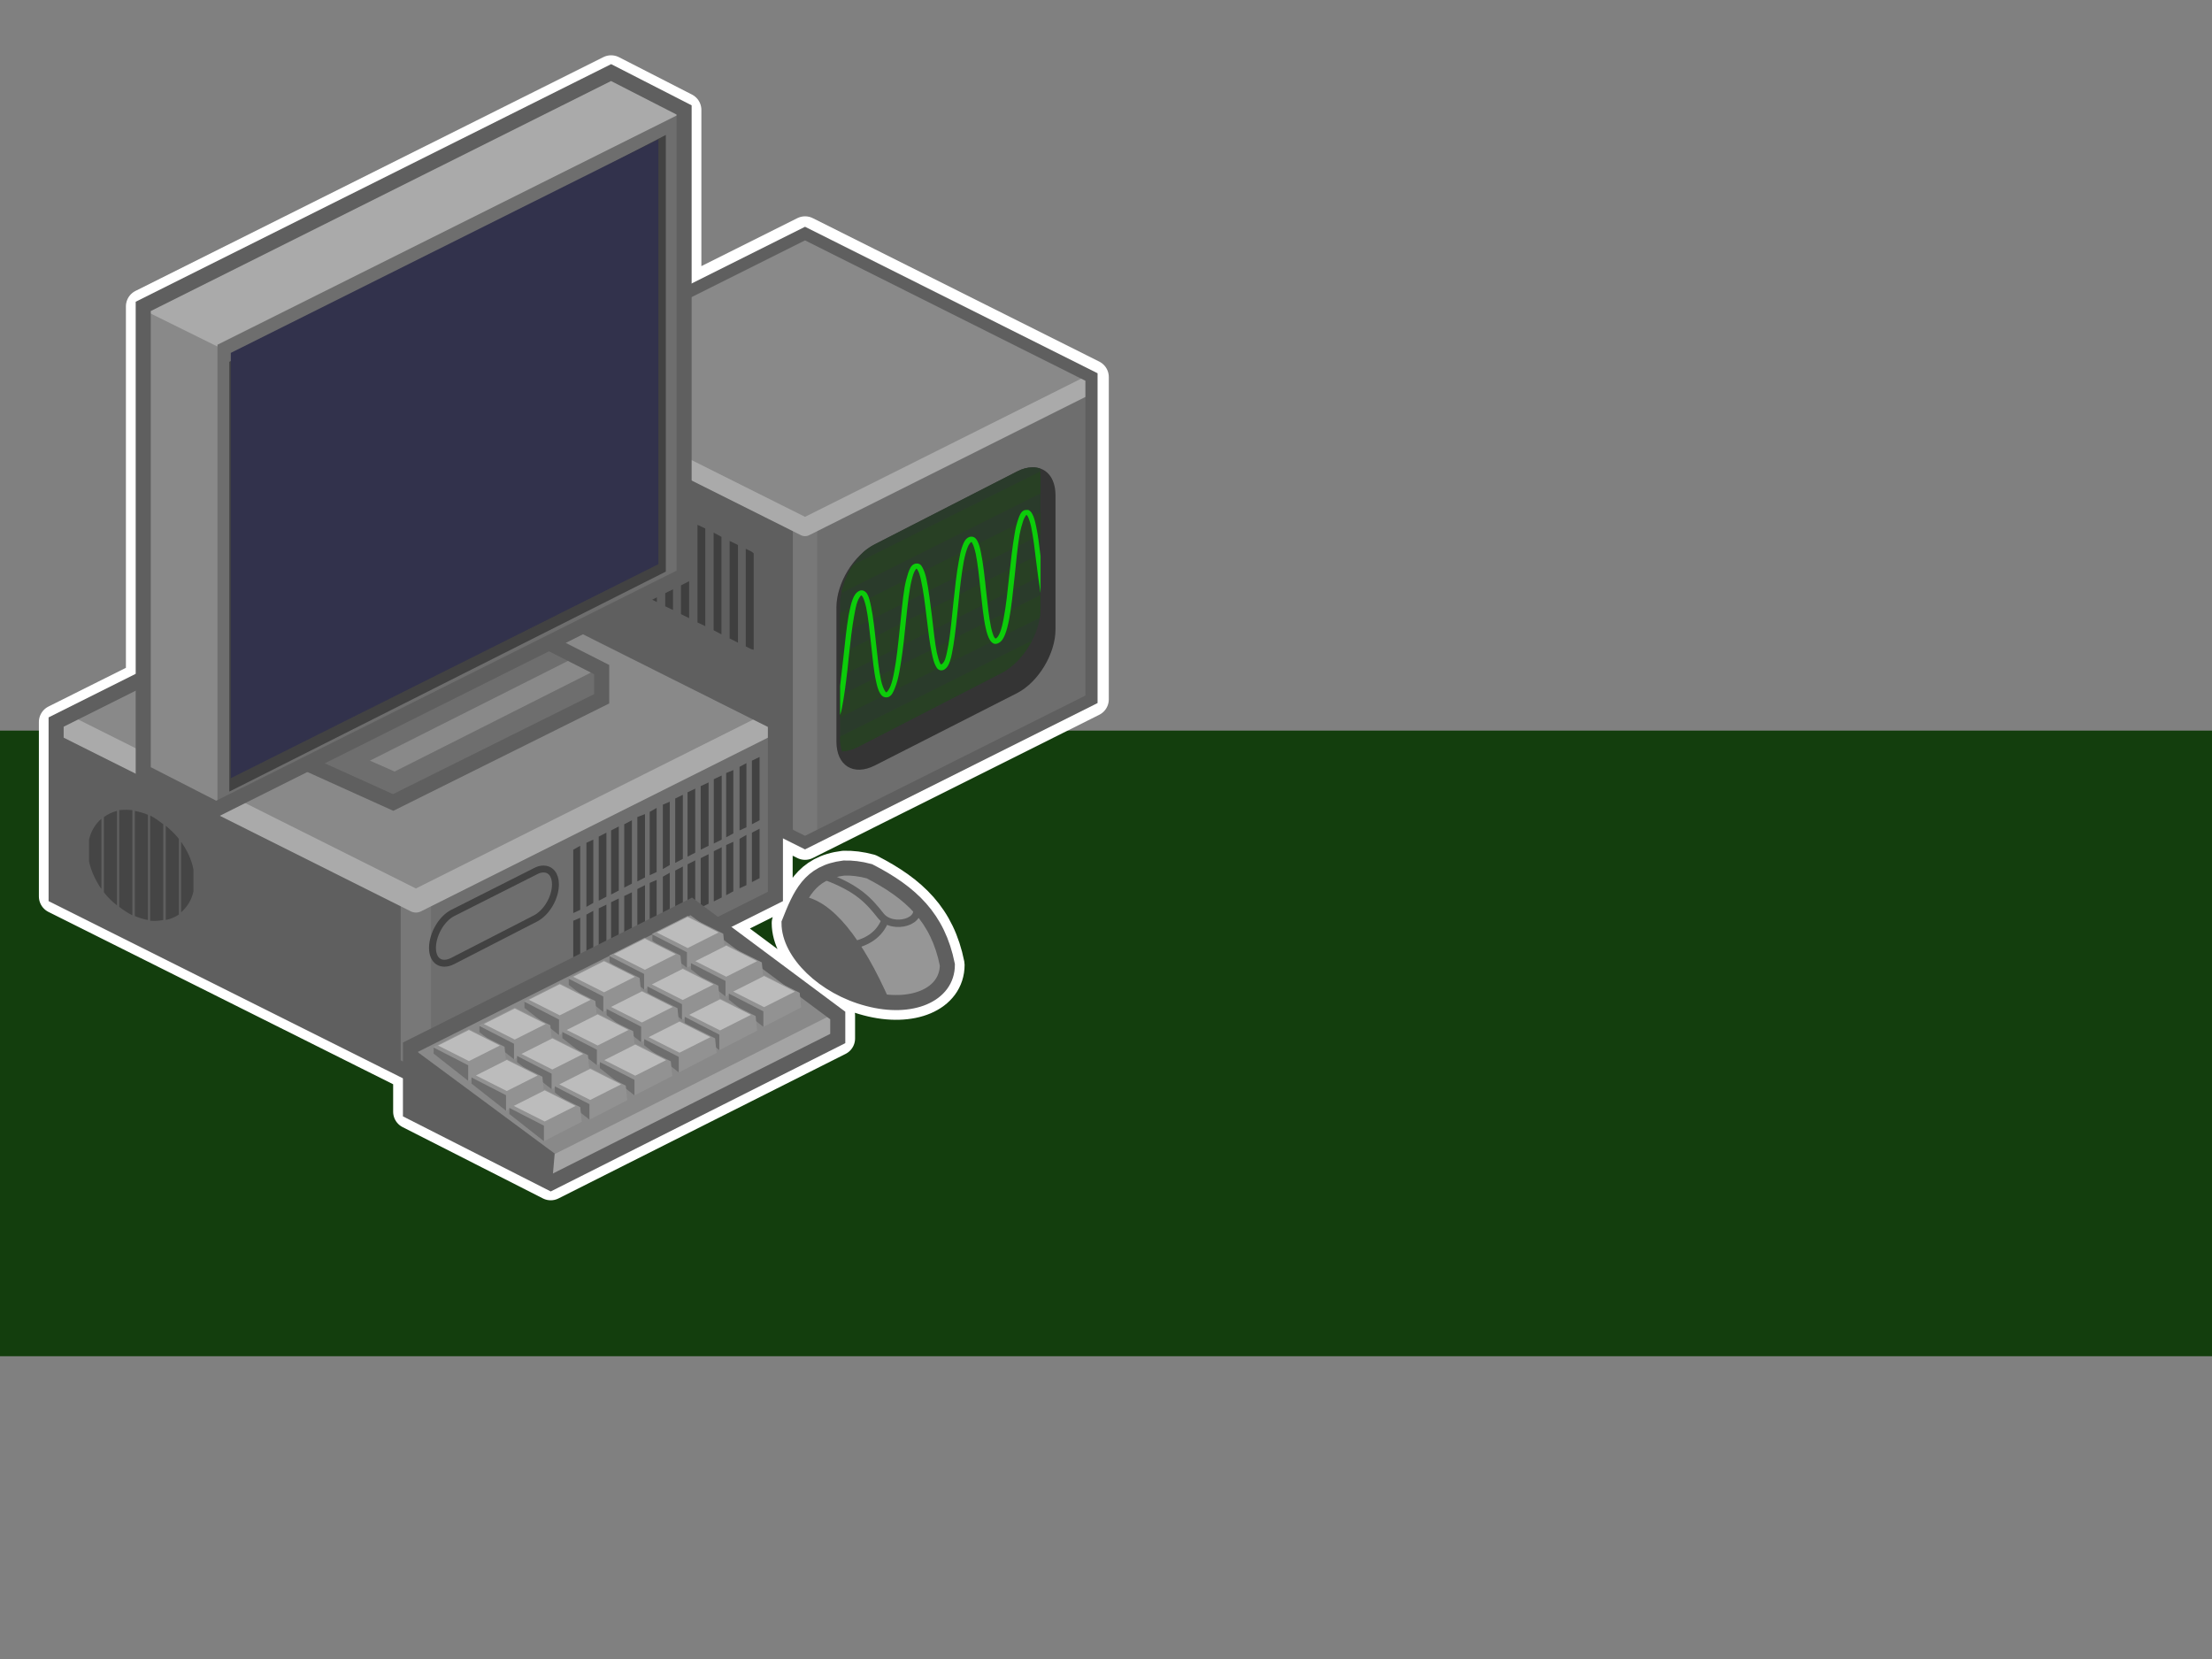 <?xml version="1.0" encoding="UTF-8" standalone="no"?>

<svg xmlns:svg="http://www.w3.org/2000/svg" xmlns="http://www.w3.org/2000/svg" xmlns:xlink="http://www.w3.org/1999/xlink" version="1.0" width="100%" height="100%" viewBox="0 0 640 480" id="svg2">
<rect x="0" y="0" width="640" height="480" fill="#808080" stroke="none"/>
<defs id="defs4"/>
<g transform="translate(-56.24,-52.33)" id="template">
<rect width="3" height="3" x="45" y="55" id="r3425" style="fill:#0ccd0a;fill-opacity:1;fill-rule:evenodd;stroke:none;marker:none;visibility:visible;overflow:visible;enable-background:accumulate"/>
</g>
<g id="background">
<rect width="712.40" height="181.02" ry="15.38" x="-31.53" y="211.38" id="r2466" style="opacity:1;fill:#073700;fill-opacity:0.9;fill-rule:evenodd;stroke:none;marker:none;visibility:visible;display:inline;overflow:visible;enable-background:accumulate"/>
<g id="g6490">
<path d="M 176.81,21 L 41.43,88.65 L 41.43,196.31 L 16.25,208.90 L 16.25,259.37 L 118.75,310.62 L 118.75,321.65 L 159.34,342.28 L 242.40,300.46 L 242.40,293.81 L 207.46,267.81 L 224.34,259.37 L 224.34,239.5 L 232.93,243.78 L 315.81,202.34 L 315.81,109.09 L 232.93,67.59 L 197.93,85.09 L 197.93,31.81 L 176.81,21 z M 244.18,251.15 C 234.16,252.37 231.50,258.97 228.28,267.06 C 228.28,275.79 238.45,285.64 251.12,288.93 C 263.72,292.30 274.09,287.88 274.09,279.15 C 271.37,265.55 263.66,258.32 251.56,252.09 C 248.91,251.37 246.47,251.08 244.18,251.15 z" id="p5660" style="opacity:1;fill:none;fill-opacity:1;fill-rule:evenodd;stroke:#ffffff;stroke-width:10;stroke-linecap:round;stroke-linejoin:round;marker:none;stroke-miterlimit:4;stroke-dasharray:none;stroke-dashoffset:0;stroke-opacity:1;visibility:visible;display:inline;overflow:visible;enable-background:accumulate"/>
<g id="g5647">
<path d="M 232.92,68.50 L 148.67,110.91 L 148.94,202.83 L 232.92,244.98 L 232.92,68.50 z" id="p2417" style="fill:#5f5f5f;fill-opacity:1;stroke:none"/>
<path d="M 232.77,70.34 L 232.81,245.09 L 317.34,202.98 L 317.34,111.64 L 232.77,70.34 z" id="p2419" style="fill:#6e6e6e;fill-opacity:1;stroke:none"/>
<path d="M 232.92,153.56 L 232.92,242.68" id="p2421" style="fill:none;stroke:#787878;stroke-width:7.04;stroke-linecap:butt;stroke-linejoin:miter;marker:none;stroke-miterlimit:4;stroke-dasharray:none;stroke-dashoffset:0;stroke-opacity:1;visibility:visible;display:inline;overflow:visible;enable-background:accumulate"/>
<path d="M 232.92,152.49 L 148.82,110.34 L 232.92,68.23 L 317.11,110.57 L 232.92,152.49 z" id="p2423" style="fill:#898989;fill-opacity:1;stroke:none"/>
<path d="M 150.89,111.45 L 232.92,152.49 L 315.15,111.34" id="p2425" style="fill:none;stroke:#aaaaaa;stroke-width:5.28;stroke-linejoin:round;stroke-miterlimit:4;stroke-dasharray:none;stroke-opacity:1"/>
<path d="M 232.92,67.58 L 315.80,109.08 L 315.80,202.33 L 232.92,243.79 L 150.01,202.37 L 150.01,109.04 L 232.92,67.58 z" id="p2427" style="fill:none;fill-opacity:1;fill-rule:nonzero;stroke:#5f5f5f;stroke-width:3.52;stroke-linecap:butt;stroke-linejoin:miter;marker:none;stroke-miterlimit:4;stroke-dasharray:none;stroke-dashoffset:0;stroke-opacity:1;visibility:visible;display:inline;overflow:visible;enable-background:accumulate"/>
<path d="M 298.58,135.22 C 297.24,135.26 295.82,135.61 294.29,136.41 L 253.14,157.46 C 246.94,160.60 242.00,168.76 242.00,175.76 L 242.00,214.54 C 242.00,221.55 246.94,224.61 253.14,221.47 L 294.29,200.53 C 300.45,197.35 305.39,189.12 305.39,182.12 L 305.39,143.34 C 305.39,138.09 302.60,135.07 298.58,135.22 z" id="r2539" style="fill:#343434;fill-opacity:1;fill-rule:nonzero;stroke:none;marker:none;visibility:visible;display:inline;overflow:visible;enable-background:accumulate"/>
<path d="M 298.59,135.21 C 297.25,135.25 295.81,135.60 294.28,136.40 L 253.15,157.46 C 252.13,157.98 251.12,158.64 250.18,159.40 C 246.00,163.41 243.06,169.54 243.06,174.93 L 243.06,213.59 C 243.06,215.04 243.27,216.25 243.65,217.40 C 245.07,217.36 246.66,216.93 248.31,216.09 L 289.84,194.68 C 296.08,191.47 301.06,183.16 301.06,176.12 L 301.06,137.5 C 301.06,136.80 301.01,136.15 300.93,135.56 C 300.21,135.32 299.43,135.18 298.59,135.21 z" id="r3311" style="fill:#2a3b2b;fill-opacity:1;fill-rule:nonzero;stroke:none;marker:none;visibility:visible;display:inline;overflow:visible;enable-background:accumulate"/>
<path d="M 300.95,136.41 C 300.99,136.75 301.07,137.10 301.07,137.48 L 301.07,142.76 L 243.41,171.59 C 243.99,168.80 245.14,165.96 246.78,163.44 L 300.95,136.41 z M 301.07,148.24 L 301.07,154.71 L 243.07,183.76 L 243.07,177.33 L 301.07,148.24 z M 301.07,160.22 L 301.07,166.69 L 243.07,195.75 L 243.07,189.28 L 301.07,160.22 z M 301.07,172.16 L 301.07,176.11 C 301.07,176.95 300.99,177.75 300.84,178.63 C 300.84,178.67 300.84,178.71 300.84,178.75 L 243.07,207.58 L 243.07,201.26 L 301.07,172.16 z M 298.58,185.33 C 296.51,189.31 293.41,192.84 289.85,194.67 L 248.31,216.07 C 246.67,216.92 245.06,217.38 243.64,217.41 C 243.26,216.27 243.07,215.04 243.07,213.59 L 243.07,213.09 L 298.58,185.33 z" id="p3316" style="fill:#284024;fill-opacity:1;stroke:none"/>
<path d="M 297.01,147.55 C 297.28,147.51 297.54,147.51 297.74,147.66 C 298.16,147.89 298.46,148.32 298.69,148.74 C 299.15,149.58 299.46,150.77 299.76,152.18 C 300.30,154.59 300.68,157.69 301.07,160.95 L 301.07,171.59 C 300.64,169.03 300.26,166.15 299.88,163.09 C 299.42,159.19 298.92,155.17 298.35,152.45 C 298.04,151.07 297.70,150.04 297.39,149.46 C 297.20,149.16 297.05,149.00 297.01,148.97 C 296.85,149.04 296.43,149.62 296.05,150.65 C 295.71,151.65 295.29,153.14 294.98,154.82 C 294.40,158.19 294.02,162.44 293.56,166.81 C 293.10,171.17 292.64,175.65 291.99,179.13 C 291.65,180.85 291.27,182.35 290.81,183.53 C 290.35,184.72 289.81,185.60 288.89,186.06 C 288.43,186.29 287.90,186.41 287.44,186.18 C 286.98,185.95 286.63,185.53 286.37,185.10 C 285.87,184.26 285.49,183.08 285.18,181.62 C 284.53,178.75 284.15,174.81 283.72,170.86 C 283.30,166.92 282.88,162.98 282.31,160.22 C 282.00,158.84 281.66,157.77 281.35,157.24 C 281.20,156.93 281.16,156.89 281.12,156.85 C 281.08,156.85 281.08,156.81 280.97,156.85 C 280.78,156.97 280.28,157.50 279.90,158.54 C 279.51,159.57 279.13,160.95 278.82,162.59 C 278.21,165.92 277.71,170.25 277.29,174.58 C 276.83,178.90 276.41,183.30 275.84,186.79 C 275.53,188.51 275.30,190.00 274.88,191.19 C 274.50,192.38 274.04,193.22 273.20,193.72 C 273.12,193.76 273.08,193.83 273.08,193.83 L 272.97,193.83 C 272.51,194.02 271.93,193.99 271.55,193.72 C 271.13,193.45 270.94,193.07 270.71,192.65 C 270.25,191.76 269.94,190.62 269.64,189.16 C 268.99,186.25 268.53,182.27 268.07,178.40 C 267.61,174.50 267.11,170.71 266.50,167.99 C 266.23,166.61 265.89,165.58 265.54,165.01 C 265.39,164.70 265.23,164.55 265.20,164.51 C 265.04,164.59 264.58,165.16 264.24,166.19 C 263.89,167.23 263.55,168.60 263.28,170.25 C 262.71,173.62 262.29,177.98 261.83,182.35 C 261.41,186.71 260.83,191.08 260.18,194.56 C 259.84,196.28 259.45,197.78 258.96,198.96 C 258.50,200.15 258.08,201.14 257.20,201.60 C 256.74,201.83 256.09,201.83 255.63,201.60 C 255.17,201.37 254.94,201.07 254.67,200.65 C 254.13,199.80 253.79,198.62 253.48,197.16 C 252.83,194.29 252.45,190.35 252.03,186.41 C 251.61,182.46 251.19,178.52 250.61,175.76 C 250.30,174.39 249.96,173.35 249.65,172.78 C 249.50,172.47 249.31,172.32 249.27,172.28 C 249.23,172.28 249.27,172.24 249.16,172.28 C 248.96,172.39 248.47,173.05 248.08,174.08 C 247.70,175.11 247.43,176.49 247.13,178.18 C 246.51,181.51 246.02,185.87 245.56,190.23 C 245.14,194.60 244.60,199.00 244.03,202.45 C 243.72,204.17 243.49,205.70 243.07,206.89 L 243.07,198.50 C 243.38,195.86 243.72,193.03 244.03,190.12 C 244.49,185.75 244.95,181.39 245.56,177.91 C 245.90,176.18 246.21,174.69 246.67,173.50 C 247.09,172.32 247.66,171.44 248.58,170.98 C 249.00,170.75 249.58,170.75 250.00,170.98 C 250.42,171.21 250.73,171.51 250.96,171.94 C 251.45,172.78 251.72,174.08 252.03,175.53 C 252.64,178.40 253.06,182.35 253.48,186.29 C 253.90,190.23 254.32,194.10 254.90,196.82 C 255.20,198.20 255.66,199.27 255.97,199.80 C 256.16,200.07 256.28,200.26 256.35,200.30 C 256.39,200.30 256.31,200.34 256.47,200.30 C 256.74,200.15 257.23,199.54 257.65,198.50 C 258.08,197.43 258.42,195.98 258.73,194.29 C 259.38,190.92 259.84,186.60 260.30,182.23 C 260.76,177.87 261.14,173.47 261.71,170.02 C 262.02,168.30 262.40,166.88 262.78,165.73 C 263.21,164.55 263.59,163.63 264.47,163.21 C 264.93,162.98 265.62,162.98 266.04,163.21 C 266.46,163.44 266.65,163.74 266.88,164.16 C 267.34,165.01 267.76,166.19 268.07,167.65 C 268.68,170.48 269.14,174.39 269.64,178.29 C 270.10,182.16 270.48,186.02 271.05,188.82 C 271.36,190.20 271.70,191.31 272.01,191.92 C 272.12,192.15 272.28,192.19 272.35,192.26 C 272.58,192.11 273.12,191.73 273.46,190.73 C 273.81,189.66 274.12,188.20 274.42,186.52 C 275.00,183.15 275.38,178.79 275.84,174.46 C 276.30,170.10 276.76,165.81 277.41,162.36 C 277.71,160.64 278.02,159.11 278.48,157.92 C 278.90,156.78 279.36,155.86 280.28,155.44 C 280.70,155.21 281.39,155.21 281.81,155.44 C 282.27,155.67 282.54,156.09 282.77,156.51 C 283.26,157.35 283.57,158.54 283.84,159.99 C 284.45,162.86 284.87,166.81 285.29,170.75 C 285.71,174.69 286.14,178.63 286.71,181.39 C 287.02,182.77 287.36,183.84 287.67,184.38 C 287.86,184.64 287.97,184.72 288.05,184.72 C 288.09,184.76 288.05,184.80 288.16,184.72 C 288.43,184.61 288.97,183.99 289.35,182.96 C 289.77,181.89 290.12,180.43 290.42,178.75 C 291.07,175.38 291.53,171.02 291.99,166.69 C 292.45,162.33 292.95,157.92 293.56,154.48 C 293.83,152.76 294.21,151.34 294.63,150.15 C 295.02,149.00 295.40,148.09 296.28,147.66 C 296.51,147.55 296.78,147.55 297.01,147.55 z" id="p3364" style="fill:#0ccd0a;fill-opacity:1;fill-rule:evenodd;stroke:none"/>
<path d="M 155.75,128.98 C 155.98,128.98 156.29,129.10 156.55,129.21 L 157.28,129.60 L 157.28,157.46 L 155.48,156.62 C 155.25,156.35 155.06,155.97 154.91,155.67 L 154.91,129.21 C 155.10,129.06 155.40,128.98 155.75,128.98 z M 159.69,130.78 L 161.95,131.85 L 161.95,159.99 L 159.69,158.77 L 159.69,130.78 z M 164.36,133.04 L 166.62,134.27 L 166.62,162.48 L 166.51,162.36 L 164.36,161.18 L 164.36,133.04 z M 168.99,135.45 L 171.41,136.64 L 171.41,164.89 L 168.99,163.67 L 168.99,135.45 z M 173.67,137.71 L 175.96,138.94 L 175.96,167.15 L 173.67,165.96 L 173.67,137.71 z M 178.34,140.12 L 180.75,141.31 L 180.75,169.56 L 178.34,168.34 L 178.34,140.12 z M 183.01,142.38 L 185.42,143.57 L 185.42,171.82 L 183.01,170.63 L 183.01,142.38 z M 187.68,144.79 L 190.05,145.98 L 190.05,174.19 L 187.68,173.01 L 187.68,144.79 z M 192.46,147.17 L 194.72,148.24 L 194.72,176.49 L 192.46,175.42 L 192.46,147.17 z M 197.02,149.46 L 199.39,150.65 L 199.39,178.86 L 197.02,177.68 L 197.02,149.46 z M 201.80,151.84 L 204.06,152.91 L 204.06,181.16 L 201.80,180.09 L 201.80,151.84 z M 206.47,154.10 L 208.73,155.32 L 208.73,183.53 L 206.47,182.35 L 206.47,154.10 z M 211.10,156.51 L 213.52,157.69 L 213.52,185.95 L 211.10,184.72 L 211.10,156.51 z M 215.77,158.77 L 217.23,159.49 C 217.54,159.65 217.80,159.84 218.07,160.11 L 218.07,187.98 C 217.80,187.98 217.54,187.86 217.23,187.75 L 215.77,187.02 L 215.77,158.77 z" id="r3376" style="fill:#3f3f3f;fill-opacity:1;fill-rule:nonzero;stroke:none;marker:none;visibility:visible;display:inline;overflow:visible;enable-background:accumulate"/>
</g>
<path d="M 120.33,155.29 L 14.53,208.56 L 14.81,259.96 L 120.33,312.86 L 120.33,155.29 z" id="p2529" style="fill:#5f5f5f;fill-opacity:1;stroke:none"/>
<path d="M 120.12,156.22 L 120.19,313.00 L 226.28,260.17 L 226.28,208.13 L 120.12,156.22 z" id="p2531" style="fill:#6e6e6e;fill-opacity:1;stroke:none"/>
<path d="M 120.33,260.74 L 120.33,309.99" id="p2533" style="fill:none;stroke:#787878;stroke-width:8.80;stroke-linecap:butt;stroke-linejoin:miter;marker:none;stroke-miterlimit:4;stroke-dasharray:none;stroke-dashoffset:0;stroke-opacity:1;visibility:visible;display:inline;overflow:visible;enable-background:accumulate"/>
<path d="M 120.33,260.74 L 14.74,207.84 L 120.33,154.94 L 225.99,208.13 L 120.33,260.74 z" id="p2535" style="fill:#898989;fill-opacity:1;stroke:none"/>
<path d="M 17.32,209.20 L 120.33,260.74 L 223.56,209.06" id="p2537" style="fill:none;stroke:#aaaaaa;stroke-width:6.58;stroke-linejoin:round;stroke-miterlimit:4;stroke-dasharray:none;stroke-opacity:1"/>
<path d="M 120.33,156.87 L 224.35,208.98 L 224.35,259.38 L 120.33,311.43 L 16.24,259.38 L 16.24,208.91 L 120.33,156.87 z" id="p2539" style="fill:none;fill-opacity:1;fill-rule:nonzero;stroke:#5f5f5f;stroke-width:4.36;stroke-linecap:butt;stroke-linejoin:miter;marker:none;stroke-miterlimit:4;stroke-dasharray:none;stroke-dashoffset:0;stroke-opacity:1;visibility:visible;display:inline;overflow:visible;enable-background:accumulate"/>
<path d="M 89.98,221.44 L 113.75,232.18 L 174.09,202.18 L 174.09,193.74 L 142.38,177.63 L 82.39,210.70 L 89.98,221.44 z" id="p3898" style="fill:#6e6e6e;fill-opacity:1;fill-rule:nonzero;stroke:none;marker:none;visibility:visible;display:inline;overflow:visible;enable-background:accumulate"/>
<path d="M 173.66,193.24 L 114.18,223.23 L 107.02,220.08 L 167.44,189.66 L 173.66,193.24 z" id="p3900" style="fill:#898989;fill-opacity:1;fill-rule:nonzero;stroke:none;marker:none;visibility:visible;display:inline;overflow:visible;enable-background:accumulate"/>
<path d="M 89.98,221.44 L 113.75,232.18 L 174.09,202.18 L 174.09,193.74 L 142.38,177.63 L 82.39,210.70 L 89.98,221.44 z" id="p3896" style="fill:none;fill-opacity:1;fill-rule:nonzero;stroke:#5f5f5f;stroke-width:4.36;stroke-linecap:butt;stroke-linejoin:miter;marker:none;stroke-miterlimit:4;stroke-dasharray:none;stroke-dashoffset:0;stroke-opacity:1;visibility:visible;display:inline;overflow:visible;enable-background:accumulate"/>
<path d="M 176.81,21.00 L 41.44,88.65 L 41.44,223.30 L 62.56,234.11 L 197.93,166.46 L 197.93,31.81 L 176.81,21.00 z" id="p2458" style="fill:#898989;fill-opacity:1;fill-rule:nonzero;stroke:none;marker:none;visibility:visible;display:inline;overflow:visible;enable-background:accumulate"/>
<path d="M 176.81,21.00 L 41.44,88.57 L 41.44,89.65 L 92.70,114.99 L 197.86,56.57 L 197.86,31.73 L 176.81,21.00 z" id="p3518" style="fill:#aaaaaa;fill-opacity:1;fill-rule:evenodd;stroke:none"/>
<path d="M 197.86,32.38 L 62.92,99.74 L 62.92,233.97 L 197.86,166.39 L 197.86,32.38 z" id="p2739" style="fill:#6e6e6e;fill-opacity:1;fill-rule:nonzero;stroke:none;marker:none;visibility:visible;display:inline;overflow:visible;enable-background:accumulate"/>
<path d="M 176.81,21.00 L 41.44,88.65 L 41.44,223.30 L 62.56,234.11 L 197.93,166.46 L 197.93,31.81 L 176.81,21.00 z" id="p2744" style="fill:none;fill-opacity:1;fill-rule:nonzero;stroke:#5f5f5f;stroke-width:4.36;stroke-linecap:butt;stroke-linejoin:miter;marker:none;stroke-miterlimit:4;stroke-dasharray:none;stroke-dashoffset:0;stroke-opacity:1;visibility:visible;display:inline;overflow:visible;enable-background:accumulate"/>
<path d="M 192.64,39.04 L 66.35,104.68 L 66.35,229.03 L 192.64,165.39 L 192.64,39.04 z" id="p3541" style="fill:#424242;fill-opacity:1;fill-rule:nonzero;stroke:none;marker:none;visibility:visible;display:inline;overflow:visible;enable-background:accumulate"/>
<path d="M 190.49,40.32 L 66.78,102.10 L 66.78,225.16 L 190.49,163.24 L 190.49,40.32 z" id="p3523" style="fill:#32324c;fill-opacity:1;fill-rule:nonzero;stroke:none;marker:none;visibility:visible;display:inline;overflow:visible;enable-background:accumulate"/>
<path d="M 34.50,234.40 L 34.50,262.39 C 35.72,263.32 37.00,264.18 38.29,264.82 L 38.29,234.40 C 37.00,234.26 35.72,234.26 34.50,234.40 z M 33.85,234.61 C 32.42,234.97 31.13,235.62 30.06,236.40 L 30.06,258.17 C 31.13,259.60 32.42,260.81 33.85,261.96 L 33.85,234.61 z M 39.01,234.61 L 39.01,265.04 C 39.65,265.32 40.30,265.54 41.01,265.75 C 41.66,265.90 42.16,266.11 42.80,266.18 L 42.80,235.76 C 42.16,235.47 41.66,235.26 41.01,235.11 C 40.30,234.90 39.65,234.76 39.01,234.61 z M 43.45,235.97 L 43.45,266.40 C 44.81,266.54 46.10,266.40 47.24,266.18 L 47.24,238.48 C 46.02,237.55 44.81,236.62 43.45,235.97 z M 29.34,236.90 C 27.63,238.34 26.34,240.41 25.76,242.92 L 25.76,249.22 C 26.34,252.01 27.63,254.73 29.34,257.23 L 29.34,236.90 z M 47.96,238.91 L 47.96,266.18 C 49.32,265.90 50.61,265.40 51.75,264.61 L 51.75,242.70 C 50.61,241.27 49.32,240.05 47.96,238.91 z M 52.40,243.56 L 52.40,263.96 C 54.11,262.46 55.47,260.38 55.97,257.88 L 55.97,251.65 C 55.47,248.79 54.18,246.07 52.40,243.56 z" id="p3545" style="fill:#454545;fill-opacity:1;fill-rule:evenodd;stroke:none"/>
<path d="M 219.77,219.01 L 217.55,220.08 L 217.55,238.48 L 219.77,237.33 L 219.77,219.01 z M 215.97,220.80 L 213.97,221.87 L 213.97,240.27 L 215.97,239.34 L 215.97,220.80 z M 212.18,222.80 L 210.10,223.66 L 210.10,242.27 L 212.18,241.13 L 212.18,222.80 z M 208.81,224.38 L 206.52,225.45 L 206.52,244.06 L 208.81,242.92 L 208.81,224.38 z M 205.02,226.38 L 202.73,227.45 L 202.73,245.85 L 205.02,244.71 L 205.02,226.38 z M 201.15,228.17 L 198.93,229.24 L 198.93,247.86 L 201.15,246.71 L 201.15,228.17 z M 197.57,229.96 L 195.36,231.03 L 195.36,249.65 L 197.57,248.50 L 197.57,229.96 z M 193.78,231.96 L 191.78,232.82 L 191.78,251.44 L 193.78,250.29 L 193.78,231.96 z M 189.99,233.75 L 187.98,234.90 L 187.98,253.23 L 189.99,252.30 L 189.99,233.75 z M 186.62,235.54 L 184.40,236.40 L 184.40,255.02 L 186.62,253.87 L 186.62,235.54 z M 182.83,237.33 L 180.61,238.48 L 180.61,256.81 L 182.83,255.66 L 182.83,237.33 z M 179.03,239.12 L 176.81,240.27 L 176.81,258.81 L 179.03,257.66 L 179.03,239.12 z M 219.77,239.77 L 217.55,240.91 L 217.55,255.23 L 219.77,254.08 L 219.77,239.77 z M 175.45,240.91 L 173.23,242.06 L 173.23,260.60 L 175.45,259.45 L 175.45,240.91 z M 215.97,241.56 L 213.97,242.70 L 213.97,257.02 L 215.97,256.09 L 215.97,241.56 z M 171.66,242.92 L 169.66,243.85 L 169.66,262.39 L 171.66,261.24 L 171.66,242.92 z M 212.18,243.56 L 210.10,244.49 L 210.10,259.02 L 212.18,257.88 L 212.18,243.56 z M 167.87,244.71 L 165.86,245.85 L 165.86,264.18 L 167.87,263.25 L 167.87,244.71 z M 208.81,245.14 L 206.52,246.28 L 206.52,260.81 L 208.81,259.67 L 208.81,245.14 z M 205.02,247.14 L 202.73,248.29 L 202.73,262.60 L 205.02,261.46 L 205.02,247.14 z M 201.15,248.93 L 198.93,250.08 L 198.93,264.61 L 201.15,263.53 L 201.15,248.93 z M 197.57,250.72 L 195.36,251.87 L 195.36,266.40 L 197.57,265.32 L 197.57,250.72 z M 193.78,252.51 L 191.78,253.66 L 191.78,268.19 L 193.78,267.11 L 193.78,252.51 z M 189.99,254.59 L 187.98,255.45 L 187.98,269.98 L 189.99,269.12 L 189.99,254.59 z M 186.62,256.09 L 184.40,257.23 L 184.40,271.98 L 186.62,270.69 L 186.62,256.09 z M 182.83,258.17 L 180.61,259.24 L 180.61,273.77 L 182.83,272.70 L 182.83,258.17 z M 179.03,259.96 L 176.81,261.03 L 176.81,275.78 L 179.03,274.70 L 179.03,259.96 z M 175.45,261.74 L 173.23,262.82 L 173.23,277.57 L 175.45,276.49 L 175.45,261.74 z M 171.66,263.53 L 169.66,264.61 L 169.66,278.50 L 171.23,278.50 L 171.66,278.28 L 171.66,263.53 z M 167.87,265.54 L 165.86,266.40 L 165.86,280.07 L 167.87,280.07 L 167.87,265.54 z" id="p3723" style="fill:#424242;fill-opacity:1;fill-rule:evenodd;stroke:none"/>
<path d="M 118.76,321.66 L 159.35,342.28 L 242.39,300.47 L 242.39,293.82 L 200.01,262.25 L 118.76,302.98 L 118.76,321.66 z" id="p3647" style="fill:#898989;fill-opacity:1;fill-rule:nonzero;stroke:none;marker:none;visibility:visible;display:inline;overflow:visible;enable-background:accumulate"/>
<path d="M 159.06,343.35 L 159.06,334.62 L 241.67,293.10 L 241.67,300.69 L 159.06,343.35 z" id="p3654" style="fill:#a4a4a4;fill-opacity:1;fill-rule:nonzero;stroke:none;marker:none;visibility:visible;display:inline;overflow:visible;enable-background:accumulate"/>
<path d="M 118.83,302.91 L 118.83,319.87 L 159.85,341.14 L 160.49,333.76 L 118.83,302.91 z" id="p3649" style="fill:#5f5f5f;fill-opacity:1;fill-rule:nonzero;stroke:none;marker:none;visibility:visible;display:inline;overflow:visible;enable-background:accumulate"/>
<path d="M 118.76,321.66 L 159.35,342.28 L 242.39,300.47 L 242.39,293.82 L 200.01,262.25 L 118.76,302.98 L 118.76,321.66 z" id="p3645" style="fill:none;fill-opacity:1;fill-rule:nonzero;stroke:#5f5f5f;stroke-width:4.36;stroke-linecap:butt;stroke-linejoin:miter;marker:none;stroke-miterlimit:4;stroke-dasharray:none;stroke-dashoffset:0;stroke-opacity:1;visibility:visible;display:inline;overflow:visible;enable-background:accumulate"/>
<path d="M 244.18,251.15 C 234.16,252.37 231.51,258.95 228.29,267.04 C 228.29,275.78 238.45,285.66 251.12,288.95 C 263.72,292.31 274.10,287.87 274.10,279.14 C 271.38,265.54 263.65,258.31 251.55,252.08 C 248.90,251.36 246.47,251.08 244.18,251.15 z" id="p3878" style="fill:#969696;fill-opacity:1;fill-rule:nonzero;stroke:none;marker:none;visibility:visible;display:inline;overflow:visible;enable-background:accumulate"/>
<path d="M 231.86,259.24 C 230.50,261.53 229.43,264.25 228.29,267.11 C 228.29,275.78 238.38,285.66 251.05,289.02 C 253.34,289.59 255.49,289.81 257.56,289.88 C 249.55,271.55 240.81,260.38 231.86,259.24 z" id="p3885" style="fill:#5f5f5f;fill-opacity:1;fill-rule:evenodd;stroke:none"/>
<path d="M 244.18,251.15 C 234.16,252.37 231.51,258.95 228.29,267.04 C 228.29,275.78 238.45,285.66 251.12,288.95 C 263.72,292.31 274.10,287.87 274.10,279.14 C 271.38,265.54 263.65,258.31 251.55,252.08 C 248.90,251.36 246.47,251.08 244.18,251.15 z" id="p3883" style="fill:none;fill-opacity:1;fill-rule:nonzero;stroke:#5f5f5f;stroke-width:4.36;stroke-linecap:butt;stroke-linejoin:miter;marker:none;stroke-miterlimit:4;stroke-dasharray:none;stroke-dashoffset:0;stroke-opacity:1;visibility:visible;display:inline;overflow:visible;enable-background:accumulate"/>
<path d="M 238.74,253.51 C 248.19,257.02 251.34,260.53 254.84,264.97 C 258.35,269.33 267.80,266.54 264.65,261.74" id="p3890" style="fill:none;fill-opacity:1;fill-rule:nonzero;stroke:#5f5f5f;stroke-width:2.14;stroke-linecap:butt;stroke-linejoin:miter;marker:none;stroke-miterlimit:4;stroke-dasharray:none;stroke-dashoffset:0;stroke-opacity:1;visibility:visible;display:inline;overflow:visible;enable-background:accumulate"/>
<path d="M 256.13,266.18 C 254.49,270.34 251.05,272.84 245.32,273.77" id="p3892" style="fill:none;fill-opacity:1;fill-rule:nonzero;stroke:#5f5f5f;stroke-width:2.14;stroke-linecap:butt;stroke-linejoin:miter;marker:none;stroke-miterlimit:4;stroke-dasharray:none;stroke-dashoffset:0;stroke-opacity:1;visibility:visible;display:inline;overflow:visible;enable-background:accumulate"/>
<path d="M 157.13,251.44 C 156.41,251.44 155.70,251.65 154.91,252.08 L 130.93,264.18 C 127.63,265.90 125.13,270.48 125.13,274.27 C 125.13,278.00 127.63,279.71 130.93,278.07 L 154.91,265.75 C 158.20,264.04 160.71,259.67 160.71,255.87 C 160.71,253.08 159.28,251.36 157.13,251.44 z" id="r3894" style="fill:none;fill-opacity:1;fill-rule:nonzero;stroke:#424242;stroke-width:2.00;stroke-linecap:butt;stroke-linejoin:miter;marker:none;stroke-miterlimit:4;stroke-dasharray:none;stroke-dashoffset:0;stroke-opacity:1;visibility:visible;display:inline;overflow:visible;enable-background:accumulate"/>
<g transform="matrix(7.15,0,0,7.15,-22.26,-412.96)" id="g3679">
<path d="M 30.94,94.82 L 29.51,95.54 L 29.51,95.82 L 30.91,96.92 L 32.44,96.13 L 32.38,95.54 L 30.94,94.82 z" id="p2436" style="fill:#929292;fill-opacity:1;stroke:none"/>
<path d="M 30.94,96.12 L 29.69,95.49 L 30.94,94.86 L 32.19,95.49 L 30.94,96.12 z" id="p2438" style="fill:#bcbcbc;fill-opacity:1;stroke:none"/>
<path d="M 29.51,95.57 L 29.51,95.82 L 30.91,96.92 L 30.91,96.29 L 29.51,95.57 z" id="p2440" style="fill:#6e6e6e;fill-opacity:1;fill-rule:evenodd;stroke:none"/>
</g>
<use transform="translate(-12.38,6.29)" id="use2421" x="0" y="0" width="48" height="132" xlink:href="#g3679"/>
<use transform="translate(11.16,8.30)" id="use2457" x="0" y="0" width="48" height="132" xlink:href="#g3679"/>
<use transform="translate(-1.43,15.03)" id="use2423" x="0" y="0" width="48" height="132" xlink:href="#g3679"/>
<use transform="translate(22.12,17.10)" id="use2459" x="0" y="0" width="48" height="132" xlink:href="#g3679"/>
<use transform="translate(9.37,23.83)" id="use2425" x="0" y="0" width="48" height="132" xlink:href="#g3679"/>
<use transform="translate(-24.19,12.81)" id="use2427" x="0" y="0" width="48" height="132" xlink:href="#g3679"/>
<use transform="translate(-13.24,21.54)" id="use2429" x="0" y="0" width="48" height="132" xlink:href="#g3679"/>
<use transform="translate(-2.36,30.28)" id="use2431" x="0" y="0" width="48" height="132" xlink:href="#g3679"/>
<use transform="translate(-37.01,19.47)" id="use2439" x="0" y="0" width="48" height="132" xlink:href="#g3679"/>
<use transform="translate(-26.05,28.20)" id="use2441" x="0" y="0" width="48" height="132" xlink:href="#g3679"/>
<use transform="translate(-15.17,36.93)" id="use2443" x="0" y="0" width="48" height="132" xlink:href="#g3679"/>
<use transform="translate(-50.03,26.48)" id="use2445" x="0" y="0" width="48" height="132" xlink:href="#g3679"/>
<use transform="translate(-39.15,35.14)" id="use2447" x="0" y="0" width="48" height="132" xlink:href="#g3679"/>
<use transform="translate(-28.20,43.95)" id="use2449" x="0" y="0" width="48" height="132" xlink:href="#g3679"/>
<use transform="translate(-63.28,32.71)" id="use2451" x="0" y="0" width="48" height="132" xlink:href="#g3679"/>
<use transform="translate(-52.33,41.37)" id="use2453" x="0" y="0" width="48" height="132" xlink:href="#g3679"/>
<use transform="translate(-41.37,50.18)" id="use2455" x="0" y="0" width="48" height="132" xlink:href="#g3679"/>
<g transform="translate(-5.02,9.64)" id="board">
<line id="line7866" class="hide" y2="0" x2="0" y1="0" x1="0" style="fill:none;stroke-width:3;stroke-linecap:round"/>
</g>
</g>
</g>
</svg>
